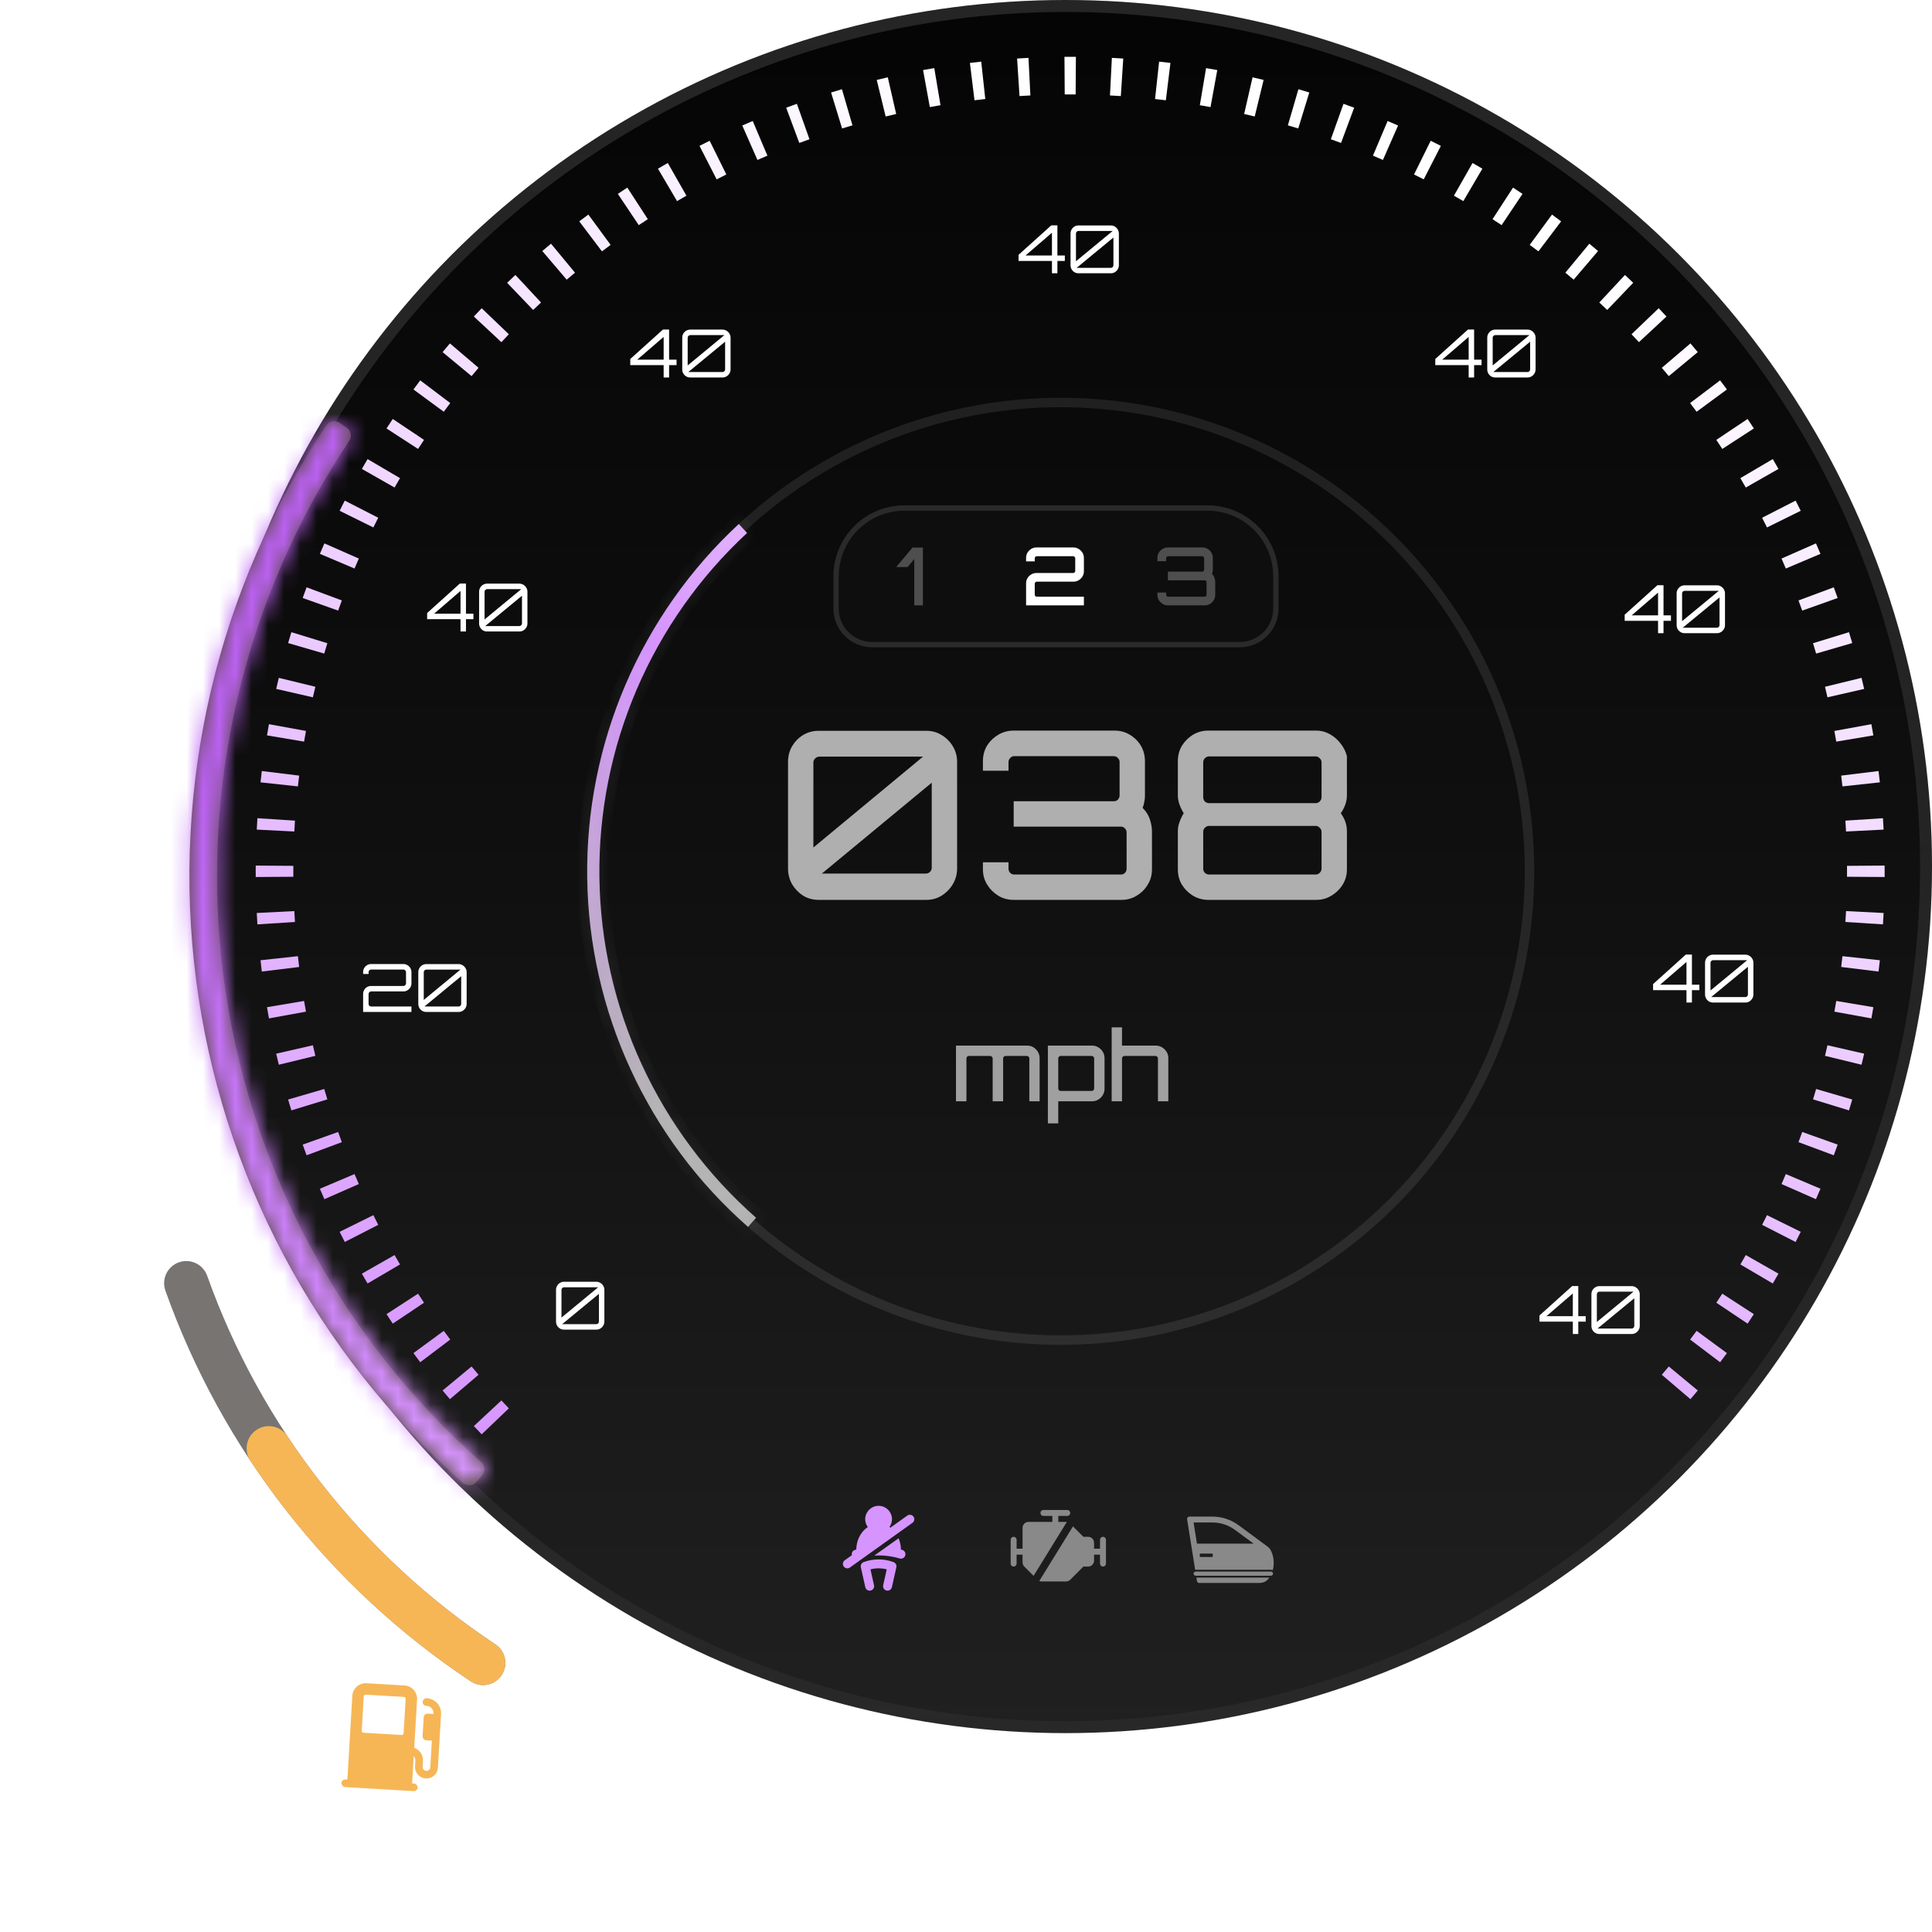 <svg width="119" height="119" viewBox="0 0 119 119" fill="none" xmlns="http://www.w3.org/2000/svg">
<circle cx="65.625" cy="53.375" r="53.375" fill="url(#paint0_linear_86_848)"/>
<circle cx="65.625" cy="53.375" r="53.007" stroke="url(#paint1_linear_86_848)" stroke-opacity="0.13" stroke-width="0.736"/>
<g filter="url(#filter0_d_86_848)">
<path d="M51.334 37.485C51.334 38.802 52.401 39.87 53.718 39.87H76.367C77.683 39.87 78.751 38.802 78.751 37.485V35.499C78.751 33.085 76.794 31.128 74.38 31.128H55.705C53.291 31.128 51.334 33.085 51.334 35.499V37.485Z" fill="#0E0E0E"/>
<path d="M51.498 37.485C51.498 38.711 52.492 39.705 53.718 39.705H76.367C77.593 39.705 78.587 38.711 78.587 37.485V35.499C78.587 33.175 76.703 31.292 74.38 31.292H55.705C53.382 31.292 51.498 33.175 51.498 35.499V37.485Z" stroke="white" stroke-opacity="0.12" stroke-width="0.328"/>
</g>
<path d="M63.201 37.286V35.936C63.201 35.814 63.229 35.705 63.285 35.61C63.344 35.514 63.422 35.438 63.517 35.382C63.616 35.323 63.725 35.293 63.844 35.293H66.104C66.137 35.293 66.165 35.282 66.188 35.259C66.215 35.232 66.228 35.203 66.228 35.17V34.383C66.228 34.35 66.215 34.322 66.188 34.299C66.165 34.273 66.137 34.26 66.104 34.26H63.859C63.826 34.26 63.796 34.273 63.77 34.299C63.747 34.322 63.735 34.35 63.735 34.383V34.576H63.201V34.368C63.201 34.246 63.229 34.138 63.285 34.042C63.344 33.946 63.422 33.869 63.517 33.809C63.616 33.75 63.725 33.72 63.844 33.72H66.119C66.234 33.72 66.34 33.75 66.436 33.809C66.534 33.869 66.614 33.946 66.673 34.042C66.732 34.138 66.762 34.246 66.762 34.368V35.184C66.762 35.303 66.732 35.412 66.673 35.511C66.614 35.606 66.534 35.684 66.436 35.743C66.34 35.799 66.234 35.827 66.119 35.827H63.859C63.826 35.827 63.796 35.841 63.77 35.867C63.747 35.89 63.735 35.918 63.735 35.951V36.629C63.735 36.662 63.747 36.691 63.77 36.718C63.796 36.741 63.826 36.752 63.859 36.752H66.762V37.286H63.201Z" fill="white"/>
<path d="M71.937 37.286C71.815 37.286 71.707 37.257 71.611 37.197C71.515 37.138 71.438 37.061 71.379 36.965C71.319 36.869 71.29 36.762 71.29 36.644V36.495H71.829V36.629C71.829 36.662 71.84 36.691 71.863 36.718C71.886 36.741 71.914 36.752 71.947 36.752H74.198C74.231 36.752 74.259 36.741 74.282 36.718C74.305 36.691 74.317 36.662 74.317 36.629V35.867C74.317 35.834 74.305 35.806 74.282 35.783C74.259 35.757 74.231 35.743 74.198 35.743H71.937V35.209H74.044C74.081 35.209 74.11 35.198 74.133 35.175C74.156 35.148 74.168 35.118 74.168 35.086V34.383C74.168 34.35 74.156 34.322 74.133 34.299C74.11 34.273 74.081 34.26 74.044 34.26H71.947C71.914 34.26 71.886 34.273 71.863 34.299C71.84 34.322 71.829 34.35 71.829 34.383V34.566H71.29V34.368C71.29 34.246 71.317 34.138 71.374 34.042C71.433 33.946 71.512 33.869 71.611 33.809C71.71 33.75 71.819 33.72 71.937 33.72H74.059C74.181 33.72 74.29 33.75 74.386 33.809C74.485 33.869 74.562 33.946 74.618 34.042C74.674 34.138 74.702 34.246 74.702 34.368V35.1C74.702 35.143 74.697 35.186 74.687 35.229C74.681 35.272 74.669 35.311 74.653 35.348C74.725 35.42 74.776 35.501 74.806 35.59C74.836 35.679 74.851 35.766 74.851 35.852V36.644C74.851 36.762 74.821 36.869 74.762 36.965C74.706 37.061 74.628 37.138 74.529 37.197C74.433 37.257 74.328 37.286 74.213 37.286H71.937Z" fill="#4E4E4E"/>
<path d="M56.313 37.286V34.433L55.903 34.927H55.2L56.209 33.725H56.847V37.286H56.313Z" fill="#4E4E4E"/>
<g filter="url(#filter1_d_86_848)">
<path d="M55.758 95.806C55.803 95.66 55.717 95.506 55.572 95.465C55.544 95.457 55.519 95.448 55.492 95.443C55.489 95.198 55.439 94.962 55.349 94.747L53.855 95.814C54.38 95.784 54.909 95.842 55.417 95.993C55.563 96.034 55.717 95.952 55.758 95.806ZM54.606 97.969C54.627 97.974 54.647 97.976 54.667 97.976C54.793 97.976 54.906 97.889 54.935 97.761L55.21 96.535C55.24 96.401 55.166 96.265 55.038 96.217C54.443 95.996 53.79 95.996 53.195 96.217C53.066 96.265 52.993 96.401 53.023 96.535L53.298 97.761C53.331 97.91 53.479 98.003 53.627 97.969C53.775 97.936 53.868 97.789 53.835 97.641L53.615 96.662C53.946 96.579 54.287 96.579 54.618 96.662L54.398 97.641C54.365 97.789 54.458 97.936 54.606 97.969ZM51.968 96.485C52.021 96.56 52.106 96.601 52.191 96.601C52.246 96.601 52.304 96.584 52.351 96.549L56.201 93.798C56.325 93.71 56.353 93.54 56.265 93.416C56.176 93.292 56.006 93.265 55.882 93.353L54.843 94.095C54.824 94.081 54.803 94.069 54.784 94.056C54.882 93.92 54.942 93.755 54.942 93.575C54.942 93.122 54.57 92.75 54.117 92.75C53.663 92.75 53.291 93.122 53.291 93.575C53.291 93.756 53.352 93.922 53.451 94.058C53.081 94.3 52.814 94.734 52.755 95.248C52.747 95.311 52.741 95.377 52.741 95.443C52.714 95.448 52.689 95.457 52.661 95.465C52.521 95.503 52.436 95.649 52.472 95.79L52.032 96.103C51.908 96.191 51.88 96.362 51.968 96.485Z" fill="#D694FF"/>
</g>
<path fill-rule="evenodd" clip-rule="evenodd" d="M68.121 96.309V94.841C68.121 94.792 68.102 94.746 68.068 94.711C68.033 94.677 67.987 94.657 67.938 94.657C67.889 94.657 67.843 94.677 67.808 94.711C67.774 94.746 67.754 94.792 67.754 94.841V95.391H67.388V95.024C67.388 94.927 67.349 94.834 67.28 94.765C67.211 94.696 67.118 94.657 67.02 94.657H66.73L66.089 94.017L64.014 97.379L64.02 97.382C64.065 97.4 64.112 97.41 64.161 97.41H65.66C65.709 97.41 65.756 97.4 65.801 97.382C65.845 97.364 65.886 97.336 65.92 97.302L66.73 96.492H67.02C67.118 96.492 67.211 96.454 67.28 96.385C67.349 96.316 67.388 96.223 67.388 96.125V95.758H67.754V96.309C67.754 96.357 67.774 96.404 67.808 96.439C67.843 96.473 67.889 96.492 67.938 96.492C67.987 96.492 68.033 96.473 68.068 96.439C68.102 96.404 68.121 96.357 68.121 96.309ZM63.663 97.063L65.711 93.743C65.694 93.741 65.677 93.74 65.66 93.74H65.186V93.373H65.736C65.785 93.373 65.832 93.354 65.866 93.319C65.9 93.285 65.92 93.238 65.92 93.19C65.92 93.141 65.9 93.094 65.866 93.06C65.832 93.025 65.785 93.006 65.736 93.006H64.268C64.22 93.006 64.173 93.025 64.139 93.06C64.104 93.094 64.085 93.141 64.085 93.19C64.085 93.238 64.104 93.285 64.139 93.319C64.173 93.354 64.22 93.373 64.268 93.373H64.819V93.74H63.351C63.254 93.74 63.16 93.779 63.091 93.847C63.023 93.916 62.984 94.01 62.984 94.107V95.391H62.617V94.841C62.617 94.792 62.598 94.746 62.563 94.711C62.529 94.677 62.482 94.657 62.434 94.657C62.385 94.657 62.338 94.677 62.304 94.711C62.269 94.746 62.25 94.792 62.25 94.841V96.309C62.25 96.357 62.269 96.404 62.304 96.439C62.338 96.473 62.385 96.492 62.434 96.492C62.482 96.492 62.529 96.473 62.563 96.439C62.598 96.404 62.617 96.357 62.617 96.309V95.758H62.984V96.233C62.984 96.281 62.993 96.329 63.012 96.373C63.03 96.418 63.057 96.458 63.092 96.492L63.663 97.063Z" fill="#898989"/>
<path d="M73.725 97.38C73.736 97.451 73.797 97.502 73.868 97.502H77.576C77.772 97.502 77.963 97.427 78.096 97.282C78.128 97.248 78.158 97.209 78.186 97.169H73.691L73.725 97.38ZM73.644 96.688H78.284C78.325 96.688 78.362 96.699 78.395 96.716C78.498 96.338 78.475 95.888 78.274 95.493C78.225 95.398 78.152 95.318 78.066 95.255L76.286 93.943C75.818 93.599 75.253 93.413 74.672 93.413H73.262C73.173 93.413 73.105 93.493 73.119 93.581L73.615 96.691C73.625 96.69 73.634 96.688 73.644 96.688ZM74.7 95.854C74.7 95.88 74.678 95.902 74.652 95.902H73.946C73.92 95.902 73.898 95.88 73.898 95.854V95.741C73.898 95.714 73.92 95.693 73.946 95.693H74.652C74.678 95.693 74.7 95.714 74.7 95.741L74.7 95.854ZM74.672 93.775C75.178 93.775 75.662 93.934 76.071 94.235L77.217 95.08H73.726L73.517 93.775H74.672ZM78.284 96.801H73.644C73.574 96.801 73.517 96.858 73.517 96.928C73.517 96.998 73.574 97.055 73.644 97.055H78.284C78.355 97.055 78.411 96.998 78.411 96.928C78.411 96.858 78.355 96.801 78.284 96.801Z" fill="#898989"/>
<circle cx="65.334" cy="53.667" r="28.875" stroke="white" stroke-opacity="0.09" stroke-width="0.583"/>
<g filter="url(#filter2_d_86_848)">
<mask id="path-12-inside-1_86_848" fill="white">
<path d="M45.506 32.276C42.513 35.05 40.136 38.422 38.528 42.172C36.919 45.923 36.116 49.969 36.169 54.05C36.223 58.13 37.132 62.154 38.839 65.861C40.545 69.568 43.01 72.876 46.074 75.57L46.57 75.007C43.584 72.382 41.183 69.159 39.52 65.547C37.858 61.935 36.972 58.015 36.92 54.04C36.868 50.064 37.651 46.122 39.217 42.468C40.784 38.814 43.1 35.529 46.016 32.827L45.506 32.276Z"/>
</mask>
<path d="M45.506 32.276C42.513 35.05 40.136 38.422 38.528 42.172C36.919 45.923 36.116 49.969 36.169 54.05C36.223 58.13 37.132 62.154 38.839 65.861C40.545 69.568 43.01 72.876 46.074 75.57L46.57 75.007C43.584 72.382 41.183 69.159 39.52 65.547C37.858 61.935 36.972 58.015 36.92 54.04C36.868 50.064 37.651 46.122 39.217 42.468C40.784 38.814 43.1 35.529 46.016 32.827L45.506 32.276Z" fill="url(#paint2_linear_86_848)"/>
<path d="M45.506 32.276C42.513 35.05 40.136 38.422 38.528 42.172C36.919 45.923 36.116 49.969 36.169 54.05C36.223 58.13 37.132 62.154 38.839 65.861C40.545 69.568 43.01 72.876 46.074 75.57L46.57 75.007C43.584 72.382 41.183 69.159 39.52 65.547C37.858 61.935 36.972 58.015 36.92 54.04C36.868 50.064 37.651 46.122 39.217 42.468C40.784 38.814 43.1 35.529 46.016 32.827L45.506 32.276Z" stroke="white" stroke-opacity="0.09" stroke-width="1.167" mask="url(#path-12-inside-1_86_848)"/>
</g>
<path d="M50.419 55.427C50.071 55.427 49.753 55.34 49.464 55.167C49.184 54.984 48.958 54.748 48.784 54.458C48.62 54.159 48.538 53.841 48.538 53.504V46.923C48.538 46.576 48.62 46.258 48.784 45.969C48.958 45.679 49.184 45.448 49.464 45.274C49.753 45.101 50.071 45.014 50.419 45.014H57.071C57.409 45.014 57.717 45.101 57.997 45.274C58.286 45.448 58.518 45.679 58.691 45.969C58.865 46.258 58.952 46.576 58.952 46.923V53.504C58.952 53.841 58.865 54.159 58.691 54.458C58.518 54.748 58.286 54.984 57.997 55.167C57.717 55.34 57.409 55.427 57.071 55.427H50.419ZM50.621 53.807H57.028C57.124 53.807 57.206 53.774 57.274 53.706C57.351 53.639 57.389 53.557 57.389 53.46V48.21L50.621 53.807ZM50.1 52.202L56.854 46.605H50.462C50.365 46.605 50.279 46.644 50.202 46.721C50.134 46.788 50.1 46.87 50.1 46.967V52.202ZM62.437 55.427C62.08 55.427 61.762 55.34 61.482 55.167C61.203 54.993 60.976 54.767 60.803 54.487C60.629 54.208 60.542 53.894 60.542 53.547V53.113H62.119V53.504C62.119 53.6 62.152 53.687 62.22 53.764C62.287 53.831 62.369 53.865 62.466 53.865H69.046C69.143 53.865 69.225 53.831 69.292 53.764C69.36 53.687 69.393 53.6 69.393 53.504V51.276C69.393 51.18 69.36 51.098 69.292 51.031C69.225 50.953 69.143 50.915 69.046 50.915H62.437V49.353H68.598C68.704 49.353 68.791 49.319 68.858 49.252C68.926 49.175 68.96 49.088 68.96 48.991V46.938C68.96 46.841 68.926 46.759 68.858 46.692C68.791 46.615 68.704 46.576 68.598 46.576H62.466C62.369 46.576 62.287 46.615 62.22 46.692C62.152 46.759 62.119 46.841 62.119 46.938V47.473H60.542V46.894C60.542 46.538 60.624 46.219 60.788 45.94C60.962 45.66 61.193 45.434 61.482 45.26C61.772 45.086 62.09 45 62.437 45H68.641C68.998 45 69.316 45.086 69.596 45.26C69.885 45.434 70.112 45.66 70.276 45.94C70.439 46.219 70.522 46.538 70.522 46.894V49.035C70.522 49.16 70.507 49.285 70.478 49.411C70.459 49.536 70.425 49.652 70.377 49.758C70.589 49.97 70.738 50.206 70.825 50.467C70.912 50.727 70.955 50.982 70.955 51.233V53.547C70.955 53.894 70.869 54.208 70.695 54.487C70.531 54.767 70.305 54.993 70.015 55.167C69.736 55.34 69.427 55.427 69.09 55.427H62.437ZM74.429 55.427C74.082 55.427 73.764 55.34 73.474 55.167C73.195 54.993 72.968 54.767 72.795 54.487C72.631 54.208 72.549 53.894 72.549 53.547V51.19C72.549 51.007 72.582 50.823 72.65 50.64C72.718 50.447 72.804 50.264 72.91 50.09C72.804 49.917 72.718 49.739 72.65 49.555C72.582 49.362 72.549 49.175 72.549 48.991V46.894C72.549 46.538 72.631 46.219 72.795 45.94C72.968 45.66 73.195 45.434 73.474 45.26C73.764 45.086 74.082 45 74.429 45H81.082C81.371 45 81.646 45.072 81.906 45.217C82.166 45.361 82.388 45.554 82.571 45.795C82.764 46.036 82.894 46.296 82.962 46.576V48.991C82.962 49.358 82.837 49.724 82.586 50.09C82.837 50.438 82.962 50.804 82.962 51.19V53.547C82.962 53.894 82.875 54.208 82.702 54.487C82.528 54.767 82.297 54.993 82.007 55.167C81.728 55.34 81.419 55.427 81.082 55.427H74.429ZM74.472 53.865H81.038C81.135 53.865 81.217 53.831 81.284 53.764C81.361 53.687 81.4 53.6 81.4 53.504V51.233C81.4 51.137 81.361 51.055 81.284 50.987C81.217 50.91 81.135 50.871 81.038 50.871H74.472C74.376 50.871 74.289 50.91 74.212 50.987C74.144 51.055 74.111 51.137 74.111 51.233V53.504C74.111 53.6 74.144 53.687 74.212 53.764C74.289 53.831 74.376 53.865 74.472 53.865ZM74.472 49.469H81.038C81.135 49.469 81.217 49.435 81.284 49.367C81.361 49.29 81.4 49.203 81.4 49.107V46.952C81.4 46.856 81.361 46.774 81.284 46.706C81.217 46.629 81.135 46.59 81.038 46.59H74.472C74.376 46.59 74.289 46.629 74.212 46.706C74.144 46.774 74.111 46.856 74.111 46.952V49.107C74.111 49.203 74.144 49.29 74.212 49.367C74.289 49.435 74.376 49.469 74.472 49.469Z" fill="#AFAFAF"/>
<g filter="url(#filter3_b_86_848)">
<mask id="path-14-inside-2_86_848" fill="white">
<path d="M29.343 91.28C29.133 91.524 28.764 91.551 28.522 91.338C19.474 83.345 13.627 72.335 12.078 60.349C10.529 48.362 13.387 36.228 20.107 26.198C20.286 25.93 20.65 25.863 20.915 26.045L21.353 26.346C21.619 26.528 21.686 26.892 21.506 27.159C15.023 36.845 12.267 48.559 13.762 60.131C15.257 71.703 20.9 82.332 29.632 90.052C29.873 90.265 29.901 90.634 29.69 90.878L29.343 91.28Z"/>
</mask>
<path d="M29.343 91.28C29.133 91.524 28.764 91.551 28.522 91.338C19.474 83.345 13.627 72.335 12.078 60.349C10.529 48.362 13.387 36.228 20.107 26.198C20.286 25.93 20.65 25.863 20.915 26.045L21.353 26.346C21.619 26.528 21.686 26.892 21.506 27.159C15.023 36.845 12.267 48.559 13.762 60.131C15.257 71.703 20.9 82.332 29.632 90.052C29.873 90.265 29.901 90.634 29.69 90.878L29.343 91.28Z" fill="url(#paint3_linear_86_848)"/>
<path d="M29.343 91.28C29.133 91.524 28.764 91.551 28.522 91.338C19.474 83.345 13.627 72.335 12.078 60.349C10.529 48.362 13.387 36.228 20.107 26.198C20.286 25.93 20.65 25.863 20.915 26.045L21.353 26.346C21.619 26.528 21.686 26.892 21.506 27.159C15.023 36.845 12.267 48.559 13.762 60.131C15.257 71.703 20.9 82.332 29.632 90.052C29.873 90.265 29.901 90.634 29.69 90.878L29.343 91.28Z" stroke="url(#paint4_linear_86_848)" stroke-width="40.714" mask="url(#path-14-inside-2_86_848)"/>
</g>
<path fill-rule="evenodd" clip-rule="evenodd" d="M116.082 54.019L113.765 54.003C113.766 53.942 113.766 53.882 113.766 53.821C113.766 53.77 113.766 53.718 113.766 53.667C113.766 53.555 113.766 53.443 113.765 53.331L116.082 53.315C116.083 53.432 116.084 53.549 116.084 53.667C116.084 53.784 116.083 53.901 116.082 54.019ZM116.019 51.099L113.705 51.216C113.693 50.992 113.681 50.769 113.666 50.546L115.979 50.397C115.994 50.631 116.007 50.865 116.019 51.099ZM115.788 48.188L113.484 48.438C113.46 48.216 113.434 47.995 113.407 47.773L115.707 47.491C115.736 47.723 115.763 47.955 115.788 48.188ZM115.388 45.296L113.103 45.68C113.066 45.46 113.028 45.241 112.988 45.022L115.267 44.606C115.309 44.836 115.35 45.066 115.388 45.296ZM114.821 42.433L112.562 42.95C112.513 42.733 112.461 42.517 112.409 42.301L114.66 41.752C114.715 41.979 114.769 42.206 114.821 42.433ZM114.087 39.609L111.863 40.257C111.8 40.044 111.737 39.831 111.672 39.618L113.887 38.939C113.955 39.162 114.022 39.385 114.087 39.609ZM113.189 36.833L111.006 37.61C110.932 37.401 110.856 37.191 110.778 36.983L112.95 36.175C113.031 36.394 113.111 36.613 113.189 36.833ZM112.13 34.114C112.039 33.899 111.946 33.684 111.852 33.47L109.732 34.404C109.821 34.608 109.91 34.812 109.997 35.018L112.13 34.114ZM110.914 31.461L108.836 32.488C108.738 32.288 108.638 32.089 108.536 31.891L110.599 30.835C110.705 31.043 110.81 31.251 110.914 31.461ZM109.544 28.883L107.53 30.029C107.42 29.836 107.309 29.643 107.196 29.451L109.193 28.277C109.312 28.478 109.429 28.68 109.544 28.883ZM108.027 26.39L106.083 27.652C105.962 27.465 105.84 27.279 105.716 27.094L107.642 25.806C107.772 25.999 107.9 26.194 108.027 26.39ZM106.368 23.989L104.501 25.361C104.369 25.182 104.236 25.004 104.101 24.826L105.949 23.428C106.09 23.614 106.23 23.801 106.368 23.989ZM104.572 21.689L102.788 23.167C102.646 22.995 102.502 22.825 102.358 22.655L104.122 21.152C104.273 21.33 104.423 21.509 104.572 21.689ZM102.646 19.496L100.95 21.075C100.799 20.911 100.646 20.749 100.492 20.588L102.166 18.986C102.327 19.155 102.487 19.325 102.646 19.496ZM100.597 17.418L98.995 19.092C98.834 18.938 98.672 18.785 98.509 18.633L100.088 16.937C100.259 17.096 100.428 17.256 100.597 17.418ZM98.431 15.462L96.928 17.226C96.759 17.081 96.588 16.938 96.417 16.796L97.895 15.011C98.075 15.16 98.253 15.31 98.431 15.462ZM96.156 13.634L94.758 15.482C94.58 15.348 94.401 15.215 94.222 15.083L95.594 13.216C95.782 13.354 95.969 13.493 96.156 13.634ZM93.778 11.942L92.49 13.867C92.305 13.744 92.119 13.621 91.932 13.5L93.194 11.556C93.389 11.684 93.584 11.812 93.778 11.942ZM91.306 10.39L90.132 12.388C89.94 12.275 89.748 12.163 89.554 12.053L90.701 10.039C90.903 10.155 91.105 10.272 91.306 10.39ZM88.749 8.985L87.693 11.047C87.495 10.946 87.296 10.846 87.096 10.747L88.123 8.67C88.332 8.774 88.541 8.879 88.749 8.985ZM86.113 7.731C85.9 7.637 85.685 7.544 85.469 7.453L84.566 9.587C84.771 9.674 84.976 9.762 85.18 9.852L86.113 7.731ZM83.409 6.634L82.6 8.805C82.392 8.728 82.183 8.652 81.973 8.577L82.751 6.394C82.971 6.473 83.19 6.552 83.409 6.634ZM80.644 5.697L79.965 7.912C79.753 7.847 79.54 7.783 79.326 7.721L79.975 5.496C80.198 5.562 80.422 5.628 80.644 5.697ZM77.831 4.923L77.283 7.175C77.067 7.122 76.85 7.071 76.633 7.021L77.15 4.763C77.378 4.815 77.605 4.868 77.831 4.923ZM74.977 4.316L74.561 6.596C74.343 6.556 74.123 6.517 73.903 6.48L74.287 4.195C74.518 4.234 74.748 4.274 74.977 4.316ZM72.092 3.876L71.81 6.176C71.589 6.149 71.367 6.123 71.145 6.099L71.395 3.796C71.628 3.821 71.861 3.848 72.092 3.876ZM69.186 3.605L69.037 5.917C68.815 5.903 68.592 5.89 68.368 5.879L68.485 3.565C68.719 3.576 68.953 3.59 69.186 3.605ZM66.269 3.501L66.253 5.818C66.141 5.818 66.029 5.817 65.917 5.817C65.805 5.817 65.693 5.818 65.581 5.818L65.565 3.501C65.682 3.5 65.799 3.5 65.917 3.5C66.034 3.5 66.151 3.5 66.269 3.501ZM63.349 3.565C63.115 3.576 62.881 3.59 62.647 3.605L62.796 5.917C63.019 5.903 63.242 5.89 63.466 5.879L63.349 3.565ZM60.438 3.796L60.688 6.099C60.466 6.123 60.245 6.149 60.023 6.176L59.741 3.876C59.973 3.848 60.205 3.821 60.438 3.796ZM57.546 4.195L57.93 6.48C57.71 6.517 57.491 6.556 57.272 6.596L56.856 4.316C57.086 4.274 57.316 4.234 57.546 4.195ZM54.683 4.763L55.2 7.021C54.983 7.071 54.767 7.122 54.551 7.175L54.002 4.923C54.229 4.868 54.456 4.815 54.683 4.763ZM51.859 5.496L52.507 7.721C52.294 7.783 52.081 7.847 51.868 7.912L51.189 5.697C51.412 5.628 51.635 5.562 51.859 5.496ZM49.083 6.394L49.86 8.577C49.651 8.652 49.441 8.728 49.233 8.805L48.425 6.634C48.644 6.552 48.863 6.473 49.083 6.394ZM46.364 7.453C46.149 7.544 45.934 7.637 45.72 7.731L46.654 9.852C46.858 9.762 47.062 9.674 47.268 9.587L46.364 7.453ZM43.711 8.67L44.738 10.747C44.538 10.846 44.339 10.946 44.141 11.047L43.085 8.985C43.292 8.879 43.501 8.774 43.711 8.67ZM41.133 10.039L42.279 12.053C42.086 12.163 41.893 12.275 41.702 12.388L40.527 10.39C40.728 10.272 40.93 10.155 41.133 10.039ZM38.64 11.556L39.902 13.5C39.715 13.621 39.529 13.744 39.344 13.867L38.056 11.942C38.249 11.812 38.444 11.684 38.64 11.556ZM36.239 13.216L37.611 15.083C37.432 15.215 37.254 15.348 37.076 15.482L35.678 13.634C35.864 13.493 36.051 13.354 36.239 13.216ZM33.939 15.011L35.417 16.796C35.245 16.938 35.075 17.081 34.905 17.226L33.402 15.462C33.58 15.31 33.759 15.16 33.939 15.011ZM31.746 16.937L33.325 18.633C33.161 18.785 32.999 18.938 32.839 19.092L31.236 17.418C31.405 17.256 31.575 17.096 31.746 16.937ZM29.668 18.986L31.342 20.588C31.188 20.749 31.035 20.911 30.883 21.075L29.187 19.496C29.346 19.325 29.506 19.155 29.668 18.986ZM27.712 21.152L29.476 22.655C29.331 22.825 29.188 22.995 29.046 23.167L27.261 21.689C27.41 21.509 27.56 21.33 27.712 21.152ZM25.884 23.428L27.732 24.826C27.598 25.004 27.465 25.182 27.333 25.361L25.466 23.989C25.604 23.801 25.744 23.614 25.884 23.428ZM24.192 25.806L26.117 27.094C25.994 27.279 25.871 27.465 25.75 27.652L23.806 26.39C23.933 26.194 24.062 25.999 24.192 25.806ZM22.64 28.277L24.638 29.451C24.525 29.643 24.413 29.836 24.303 30.029L22.289 28.883C22.405 28.68 22.522 28.478 22.64 28.277ZM21.235 30.835L23.297 31.891C23.196 32.089 23.096 32.288 22.997 32.488L20.92 31.461C21.023 31.251 21.128 31.043 21.235 30.835ZM19.981 33.47L22.102 34.404C22.012 34.608 21.924 34.812 21.837 35.018L19.703 34.114C19.794 33.899 19.887 33.684 19.981 33.47ZM18.884 36.175L21.055 36.983C20.978 37.191 20.902 37.401 20.827 37.61L18.644 36.833C18.723 36.613 18.802 36.394 18.884 36.175ZM17.947 38.939L20.162 39.618C20.097 39.831 20.033 40.044 19.971 40.257L17.746 39.609C17.812 39.385 17.878 39.162 17.947 38.939ZM17.173 41.752L19.425 42.301C19.372 42.517 19.321 42.733 19.271 42.95L17.012 42.433C17.065 42.206 17.118 41.979 17.173 41.752ZM16.566 44.606L18.846 45.022C18.806 45.241 18.767 45.46 18.73 45.68L16.445 45.296C16.484 45.066 16.524 44.836 16.566 44.606ZM16.126 47.491L18.426 47.773C18.399 47.995 18.373 48.216 18.349 48.438L16.046 48.188C16.071 47.955 16.098 47.723 16.126 47.491ZM15.855 50.397L18.167 50.546C18.153 50.769 18.14 50.992 18.129 51.216L15.815 51.099C15.826 50.865 15.84 50.631 15.855 50.397ZM15.751 53.315C15.75 53.432 15.75 53.549 15.75 53.667C15.75 53.784 15.75 53.901 15.751 54.019L18.068 54.003C18.068 53.891 18.067 53.779 18.067 53.667C18.067 53.555 18.068 53.443 18.068 53.331L15.751 53.315ZM15.815 56.235L18.129 56.118C18.14 56.342 18.153 56.565 18.167 56.788L15.855 56.936C15.84 56.703 15.826 56.469 15.815 56.235ZM16.046 59.145L18.349 58.895C18.373 59.117 18.399 59.339 18.426 59.56L16.126 59.842C16.098 59.611 16.071 59.378 16.046 59.145ZM16.445 62.037L18.73 61.653C18.767 61.873 18.806 62.093 18.846 62.312L16.566 62.727C16.524 62.498 16.484 62.268 16.445 62.037ZM17.012 64.9L19.271 64.383C19.321 64.6 19.372 64.817 19.425 65.033L17.173 65.581C17.118 65.355 17.065 65.128 17.012 64.9ZM17.746 67.725L19.971 67.076C20.033 67.29 20.097 67.503 20.162 67.715L17.947 68.394C17.878 68.172 17.812 67.948 17.746 67.725ZM18.644 70.501L20.827 69.723C20.902 69.933 20.978 70.142 21.055 70.35L18.884 71.159C18.802 70.94 18.723 70.721 18.644 70.501ZM19.703 73.22C19.794 73.435 19.887 73.65 19.981 73.863L22.102 72.93C22.012 72.726 21.924 72.521 21.837 72.316L19.703 73.22ZM20.92 75.873L22.997 74.846C23.096 75.046 23.196 75.245 23.297 75.443L21.235 76.499C21.128 76.291 21.024 76.082 20.92 75.873ZM22.289 78.451L24.303 77.304C24.413 77.498 24.525 77.69 24.638 77.882L22.64 79.056C22.522 78.855 22.405 78.653 22.289 78.451ZM23.806 80.944L25.75 79.682C25.871 79.869 25.994 80.055 26.117 80.24L24.192 81.528C24.062 81.334 23.933 81.139 23.806 80.944ZM25.466 83.344C25.604 83.532 25.744 83.719 25.884 83.906L27.732 82.508C27.598 82.33 27.465 82.151 27.333 81.972L25.466 83.344ZM27.261 85.645L29.046 84.167C29.188 84.338 29.331 84.509 29.476 84.678L27.712 86.181C27.56 86.004 27.41 85.825 27.261 85.645ZM29.187 87.838L30.883 86.259C31.035 86.422 31.188 86.584 31.342 86.745L29.668 88.347C29.506 88.178 29.346 88.009 29.187 87.838ZM104.122 86.181L102.358 84.678C102.502 84.509 102.646 84.338 102.788 84.167L104.572 85.645C104.423 85.825 104.273 86.003 104.122 86.181ZM105.949 83.906L104.101 82.508C104.236 82.33 104.369 82.151 104.501 81.972L106.368 83.344C106.23 83.532 106.09 83.719 105.949 83.906ZM107.642 81.528L105.716 80.24C105.84 80.055 105.962 79.869 106.083 79.682L108.027 80.944C107.9 81.139 107.772 81.334 107.642 81.528ZM109.193 79.056L107.196 77.882C107.309 77.69 107.42 77.498 107.53 77.304L109.544 78.451C109.429 78.653 109.312 78.855 109.193 79.056ZM110.599 76.499L108.536 75.443C108.638 75.245 108.738 75.046 108.836 74.846L110.914 75.873C110.81 76.082 110.705 76.291 110.599 76.499ZM111.852 73.863L109.732 72.93C109.821 72.726 109.91 72.521 109.997 72.316L112.13 73.219C112.039 73.435 111.946 73.65 111.852 73.863ZM112.95 71.159L110.778 70.35C110.856 70.142 110.932 69.933 111.006 69.723L113.189 70.501C113.111 70.721 113.031 70.94 112.95 71.159ZM113.887 68.394L111.672 67.715C111.737 67.503 111.8 67.29 111.863 67.076L114.087 67.725C114.022 67.948 113.955 68.172 113.887 68.394ZM114.66 65.581L112.409 65.033C112.461 64.817 112.513 64.6 112.562 64.383L114.821 64.9C114.769 65.128 114.715 65.355 114.66 65.581ZM115.268 62.727L112.988 62.312C113.028 62.093 113.066 61.873 113.103 61.653L115.388 62.037C115.35 62.268 115.309 62.498 115.268 62.727ZM115.707 59.842L113.407 59.56C113.434 59.339 113.46 59.117 113.484 58.895L115.788 59.145C115.763 59.378 115.736 59.611 115.707 59.842ZM115.979 56.936L113.666 56.788C113.681 56.565 113.693 56.342 113.705 56.118L116.019 56.235C116.007 56.469 115.994 56.703 115.979 56.936Z" fill="url(#paint5_linear_86_848)"/>
<g filter="url(#filter4_d_86_848)">
<path d="M58.882 67.834V64.403H63.265C63.411 64.403 63.541 64.438 63.656 64.509C63.77 64.58 63.861 64.673 63.928 64.787C63.999 64.901 64.034 65.03 64.034 65.172V67.834H63.401V65.189C63.401 65.15 63.386 65.116 63.354 65.089C63.327 65.057 63.293 65.041 63.254 65.041H61.934C61.891 65.041 61.856 65.057 61.828 65.089C61.8 65.116 61.787 65.15 61.787 65.189V67.834H61.142V65.189C61.142 65.15 61.126 65.116 61.094 65.089C61.067 65.057 61.033 65.041 60.994 65.041H59.669C59.629 65.041 59.596 65.057 59.568 65.089C59.541 65.116 59.527 65.15 59.527 65.189V67.834H58.882ZM64.543 69.194V64.403H67.264C67.406 64.403 67.534 64.438 67.649 64.509C67.767 64.58 67.86 64.673 67.927 64.787C67.998 64.901 68.033 65.03 68.033 65.172V67.064C68.033 67.207 67.998 67.335 67.927 67.449C67.86 67.563 67.767 67.656 67.649 67.727C67.534 67.798 67.406 67.834 67.264 67.834H65.182V69.194H64.543ZM65.33 67.195H67.247C67.286 67.195 67.32 67.181 67.347 67.153C67.379 67.122 67.394 67.086 67.394 67.047V65.189C67.394 65.15 67.379 65.116 67.347 65.089C67.32 65.057 67.286 65.041 67.247 65.041H65.33C65.291 65.041 65.255 65.057 65.224 65.089C65.196 65.116 65.182 65.15 65.182 65.189V67.047C65.182 67.086 65.196 67.122 65.224 67.153C65.255 67.181 65.291 67.195 65.33 67.195ZM68.472 67.834V63.279H69.11V64.403H71.192C71.331 64.403 71.457 64.438 71.571 64.509C71.689 64.58 71.784 64.673 71.855 64.787C71.926 64.901 71.962 65.03 71.962 65.172V67.834H71.323V65.189C71.323 65.15 71.307 65.116 71.275 65.089C71.248 65.057 71.214 65.041 71.175 65.041H69.258C69.219 65.041 69.183 65.057 69.152 65.089C69.124 65.116 69.11 65.15 69.11 65.189V67.834H68.472Z" fill="#A0A0A0"/>
</g>
<path d="M34.744 81.897C34.651 81.897 34.566 81.875 34.49 81.832C34.416 81.785 34.358 81.725 34.314 81.651C34.27 81.575 34.248 81.492 34.248 81.402V79.448C34.248 79.355 34.27 79.272 34.314 79.198C34.358 79.122 34.416 79.062 34.49 79.018C34.566 78.972 34.651 78.948 34.744 78.948H36.73C36.82 78.948 36.902 78.972 36.976 79.018C37.052 79.062 37.112 79.122 37.156 79.198C37.202 79.272 37.226 79.355 37.226 79.448V81.402C37.226 81.492 37.202 81.575 37.156 81.651C37.112 81.725 37.052 81.785 36.976 81.832C36.902 81.875 36.82 81.897 36.73 81.897H34.744ZM34.625 81.561H36.73C36.774 81.561 36.811 81.546 36.841 81.516C36.873 81.484 36.89 81.445 36.89 81.402V79.694L34.625 81.561ZM34.584 81.156L36.845 79.288H34.744C34.7 79.288 34.662 79.305 34.629 79.338C34.599 79.368 34.584 79.404 34.584 79.448V81.156Z" fill="white"/>
<path d="M22.366 62.331V61.225C22.366 61.132 22.388 61.049 22.432 60.975C22.475 60.899 22.534 60.839 22.608 60.795C22.684 60.752 22.769 60.73 22.862 60.73H24.848C24.892 60.73 24.928 60.715 24.958 60.685C24.991 60.652 25.008 60.614 25.008 60.57V59.878C25.008 59.834 24.991 59.797 24.958 59.767C24.928 59.734 24.892 59.718 24.848 59.718H22.862C22.818 59.718 22.78 59.734 22.747 59.767C22.717 59.797 22.702 59.834 22.702 59.878V59.992H22.366V59.878C22.366 59.785 22.388 59.702 22.432 59.628C22.475 59.552 22.534 59.492 22.608 59.448C22.684 59.401 22.769 59.378 22.862 59.378H24.848C24.938 59.378 25.02 59.401 25.093 59.448C25.17 59.492 25.23 59.552 25.274 59.628C25.32 59.702 25.343 59.785 25.343 59.878V60.57C25.343 60.66 25.32 60.743 25.274 60.82C25.23 60.894 25.17 60.954 25.093 61C25.02 61.044 24.938 61.066 24.848 61.066H22.862C22.818 61.066 22.78 61.082 22.747 61.115C22.717 61.145 22.702 61.181 22.702 61.225V61.835C22.702 61.879 22.717 61.917 22.747 61.95C22.78 61.98 22.818 61.995 22.862 61.995H25.343V62.331H22.366ZM26.261 62.331C26.168 62.331 26.084 62.309 26.007 62.265C25.933 62.219 25.875 62.159 25.831 62.085C25.787 62.009 25.765 61.925 25.765 61.835V59.882C25.765 59.789 25.787 59.706 25.831 59.632C25.875 59.556 25.933 59.496 26.007 59.452C26.084 59.406 26.168 59.382 26.261 59.382H28.247C28.337 59.382 28.419 59.406 28.493 59.452C28.569 59.496 28.629 59.556 28.673 59.632C28.72 59.706 28.743 59.789 28.743 59.882V61.835C28.743 61.925 28.72 62.009 28.673 62.085C28.629 62.159 28.569 62.219 28.493 62.265C28.419 62.309 28.337 62.331 28.247 62.331H26.261ZM26.142 61.995H28.247C28.291 61.995 28.328 61.98 28.358 61.95C28.39 61.917 28.407 61.879 28.407 61.835V60.128L26.142 61.995ZM26.101 61.59L28.362 59.722H26.261C26.217 59.722 26.179 59.739 26.146 59.771C26.116 59.801 26.101 59.838 26.101 59.882V61.59Z" fill="white"/>
<path d="M28.365 38.897V38.136H26.309V37.759L28.324 35.944H28.701V37.8H29.16V38.136H28.701V38.897H28.365ZM26.739 37.8H28.365V36.399L26.739 37.8ZM30.005 38.897C29.912 38.897 29.828 38.875 29.751 38.832C29.678 38.785 29.619 38.725 29.575 38.651C29.532 38.575 29.51 38.492 29.51 38.402V36.448C29.51 36.355 29.532 36.272 29.575 36.198C29.619 36.122 29.678 36.062 29.751 36.018C29.828 35.972 29.912 35.949 30.005 35.949H31.991C32.082 35.949 32.163 35.972 32.237 36.018C32.314 36.062 32.374 36.122 32.417 36.198C32.464 36.272 32.487 36.355 32.487 36.448V38.402C32.487 38.492 32.464 38.575 32.417 38.651C32.374 38.725 32.314 38.785 32.237 38.832C32.163 38.875 32.082 38.897 31.991 38.897H30.005ZM29.887 38.561H31.991C32.035 38.561 32.072 38.546 32.102 38.516C32.135 38.484 32.151 38.445 32.151 38.402V36.694L29.887 38.561ZM29.846 38.156L32.106 36.288H30.005C29.962 36.288 29.923 36.305 29.891 36.338C29.861 36.368 29.846 36.405 29.846 36.448V38.156Z" fill="white"/>
<path d="M40.877 23.25V22.488H38.821V22.111L40.836 20.297H41.213V22.152H41.672V22.488H41.213V23.25H40.877ZM39.251 22.152H40.877V20.752L39.251 22.152ZM42.517 23.25C42.424 23.25 42.34 23.228 42.263 23.184C42.189 23.138 42.131 23.078 42.087 23.004C42.043 22.928 42.022 22.845 42.022 22.755V20.801C42.022 20.708 42.043 20.625 42.087 20.551C42.131 20.475 42.189 20.415 42.263 20.371C42.34 20.325 42.424 20.301 42.517 20.301H44.503C44.593 20.301 44.675 20.325 44.749 20.371C44.825 20.415 44.885 20.475 44.929 20.551C44.975 20.625 44.999 20.708 44.999 20.801V22.755C44.999 22.845 44.975 22.928 44.929 23.004C44.885 23.078 44.825 23.138 44.749 23.184C44.675 23.228 44.593 23.25 44.503 23.25H42.517ZM42.398 22.914H44.503C44.547 22.914 44.584 22.899 44.614 22.869C44.647 22.836 44.663 22.798 44.663 22.755V21.047L42.398 22.914ZM42.357 22.509L44.618 20.641H42.517C42.473 20.641 42.435 20.658 42.402 20.691C42.372 20.721 42.357 20.757 42.357 20.801V22.509Z" fill="white"/>
<path d="M64.794 16.833V16.072H62.738V15.695L64.753 13.881H65.13V15.736H65.588V16.072H65.13V16.833H64.794ZM63.168 15.736H64.794V14.335L63.168 15.736ZM66.434 16.833C66.341 16.833 66.257 16.811 66.18 16.768C66.106 16.721 66.048 16.661 66.004 16.588C65.96 16.511 65.939 16.428 65.939 16.338V14.384C65.939 14.292 65.96 14.208 66.004 14.135C66.048 14.058 66.106 13.998 66.18 13.954C66.257 13.908 66.341 13.885 66.434 13.885H68.42C68.51 13.885 68.592 13.908 68.666 13.954C68.742 13.998 68.802 14.058 68.846 14.135C68.892 14.208 68.916 14.292 68.916 14.384V16.338C68.916 16.428 68.892 16.511 68.846 16.588C68.802 16.661 68.742 16.721 68.666 16.768C68.592 16.811 68.51 16.833 68.42 16.833H66.434ZM66.315 16.498H68.42C68.464 16.498 68.501 16.483 68.531 16.453C68.564 16.42 68.58 16.381 68.58 16.338V14.63L66.315 16.498ZM66.274 16.092L68.535 14.225H66.434C66.39 14.225 66.352 14.241 66.319 14.274C66.289 14.304 66.274 14.341 66.274 14.384V16.092Z" fill="white"/>
<path d="M90.461 23.25V22.488H88.405V22.111L90.42 20.297H90.797V22.152H91.255V22.488H90.797V23.25H90.461ZM88.835 22.152H90.461V20.752L88.835 22.152ZM92.101 23.25C92.008 23.25 91.924 23.228 91.847 23.184C91.773 23.138 91.715 23.078 91.671 23.004C91.627 22.928 91.606 22.845 91.606 22.755V20.801C91.606 20.708 91.627 20.625 91.671 20.551C91.715 20.475 91.773 20.415 91.847 20.371C91.924 20.325 92.008 20.301 92.101 20.301H94.087C94.177 20.301 94.259 20.325 94.333 20.371C94.409 20.415 94.469 20.475 94.513 20.551C94.559 20.625 94.583 20.708 94.583 20.801V22.755C94.583 22.845 94.559 22.928 94.513 23.004C94.469 23.078 94.409 23.138 94.333 23.184C94.259 23.228 94.177 23.25 94.087 23.25H92.101ZM91.982 22.914H94.087C94.131 22.914 94.168 22.899 94.198 22.869C94.231 22.836 94.247 22.798 94.247 22.755V21.047L91.982 22.914ZM91.941 22.509L94.202 20.641H92.101C92.057 20.641 92.019 20.658 91.986 20.691C91.956 20.721 91.941 20.757 91.941 20.801V22.509Z" fill="white"/>
<path d="M102.127 39V38.238H100.071V37.861L102.086 36.047H102.463V37.903H102.921V38.238H102.463V39H102.127ZM100.501 37.903H102.127V36.502L100.501 37.903ZM103.767 39C103.674 39 103.59 38.978 103.513 38.934C103.439 38.888 103.381 38.828 103.337 38.754C103.293 38.678 103.271 38.595 103.271 38.505V36.551C103.271 36.458 103.293 36.375 103.337 36.301C103.381 36.225 103.439 36.165 103.513 36.121C103.59 36.075 103.674 36.051 103.767 36.051H105.753C105.843 36.051 105.925 36.075 105.999 36.121C106.075 36.165 106.135 36.225 106.179 36.301C106.226 36.375 106.249 36.458 106.249 36.551V38.505C106.249 38.595 106.226 38.678 106.179 38.754C106.135 38.828 106.075 38.888 105.999 38.934C105.925 38.978 105.843 39 105.753 39H103.767ZM103.648 38.664H105.753C105.797 38.664 105.834 38.649 105.864 38.619C105.897 38.586 105.913 38.548 105.913 38.505V36.797L103.648 38.664ZM103.607 38.259L105.868 36.391H103.767C103.723 36.391 103.685 36.408 103.652 36.441C103.622 36.471 103.607 36.507 103.607 36.551V38.259Z" fill="white"/>
<path d="M103.877 61.75V60.988H101.821V60.612L103.836 58.797H104.213V60.653H104.671V60.988H104.213V61.75H103.877ZM102.251 60.653H103.877V59.252L102.251 60.653ZM105.517 61.75C105.424 61.75 105.34 61.728 105.263 61.685C105.189 61.638 105.131 61.578 105.087 61.504C105.043 61.428 105.021 61.345 105.021 61.255V59.301C105.021 59.208 105.043 59.125 105.087 59.051C105.131 58.975 105.189 58.915 105.263 58.871C105.34 58.825 105.424 58.801 105.517 58.801H107.503C107.593 58.801 107.675 58.825 107.749 58.871C107.825 58.915 107.885 58.975 107.929 59.051C107.976 59.125 107.999 59.208 107.999 59.301V61.255C107.999 61.345 107.976 61.428 107.929 61.504C107.885 61.578 107.825 61.638 107.749 61.685C107.675 61.728 107.593 61.75 107.503 61.75H105.517ZM105.398 61.414H107.503C107.547 61.414 107.584 61.399 107.614 61.369C107.647 61.337 107.663 61.298 107.663 61.255V59.547L105.398 61.414ZM105.357 61.009L107.618 59.141H105.517C105.473 59.141 105.435 59.158 105.402 59.191C105.372 59.221 105.357 59.258 105.357 59.301V61.009Z" fill="white"/>
<path d="M96.877 82.167V81.405H94.821V81.028L96.836 79.214H97.213V81.069H97.671V81.405H97.213V82.167H96.877ZM95.251 81.069H96.877V79.669L95.251 81.069ZM98.517 82.167C98.424 82.167 98.34 82.145 98.263 82.101C98.189 82.055 98.131 81.995 98.087 81.921C98.043 81.845 98.022 81.761 98.022 81.671V79.718C98.022 79.625 98.043 79.542 98.087 79.468C98.131 79.392 98.189 79.332 98.263 79.288C98.34 79.242 98.424 79.218 98.517 79.218H100.503C100.593 79.218 100.675 79.242 100.749 79.288C100.825 79.332 100.885 79.392 100.929 79.468C100.976 79.542 100.999 79.625 100.999 79.718V81.671C100.999 81.761 100.976 81.845 100.929 81.921C100.885 81.995 100.825 82.055 100.749 82.101C100.675 82.145 100.593 82.167 100.503 82.167H98.517ZM98.398 81.831H100.503C100.547 81.831 100.584 81.816 100.614 81.786C100.647 81.753 100.663 81.715 100.663 81.671V79.964L98.398 81.831ZM98.357 81.426L100.618 79.558H98.517C98.473 79.558 98.435 79.575 98.402 79.607C98.372 79.637 98.357 79.674 98.357 79.718V81.426Z" fill="white"/>
<g filter="url(#filter5_b_86_848)">
<path d="M29.759 102.423C21.296 96.811 14.881 88.606 11.475 79.04" stroke="#777472" stroke-width="2.733" stroke-linecap="round"/>
</g>
<g filter="url(#filter6_b_86_848)">
<path d="M29.759 102.423C24.517 98.947 20.028 94.453 16.556 89.209" stroke="#F6B656" stroke-width="2.733" stroke-linecap="round"/>
</g>
<path d="M26.269 104.838L26.293 104.839C26.668 104.861 26.955 105.184 26.933 105.56L26.737 108.867C26.722 109.127 26.499 109.324 26.24 109.309V109.309C25.981 109.294 25.784 109.071 25.799 108.812L25.82 108.46C25.839 108.136 25.592 107.858 25.268 107.839V107.839L24.447 107.79" stroke="#F6B656" stroke-width="0.47" stroke-linecap="round"/>
<rect x="26.221" y="105.659" width="0.705" height="1.41" rx="0.117" transform="rotate(3.382 26.221 105.659)" fill="#F7B656" stroke="#F6B656" stroke-width="0.235"/>
<rect x="21.045" y="109.59" width="4.7" height="0.47" rx="0.235" transform="rotate(3.382 21.045 109.59)" fill="#F7B656"/>
<path fill-rule="evenodd" clip-rule="evenodd" d="M22.564 103.795C22.175 103.772 21.842 104.068 21.819 104.457L21.5 109.853L25.253 110.075L25.572 104.679C25.595 104.29 25.299 103.957 24.91 103.934L22.564 103.795ZM22.537 104.264C22.407 104.256 22.296 104.355 22.288 104.485L22.163 106.596C22.156 106.726 22.255 106.837 22.384 106.844L24.73 106.983C24.86 106.991 24.971 106.892 24.979 106.762L25.103 104.651C25.111 104.522 25.012 104.41 24.883 104.403L22.537 104.264Z" fill="#F7B656"/>
<path d="M21.819 104.457L21.701 104.45L21.819 104.457ZM21.5 109.853L21.383 109.846L21.376 109.963L21.493 109.97L21.5 109.853ZM25.253 110.075L25.246 110.192L25.364 110.199L25.371 110.081L25.253 110.075ZM25.572 104.679L25.455 104.672L25.572 104.679ZM22.384 106.844L22.391 106.727L22.384 106.844ZM24.73 106.983L24.723 107.1L24.73 106.983ZM24.979 106.762L25.096 106.769L24.979 106.762ZM25.103 104.651L24.986 104.644L25.103 104.651ZM21.936 104.464C21.955 104.14 22.233 103.893 22.557 103.912L22.571 103.678C22.118 103.651 21.728 103.997 21.701 104.45L21.936 104.464ZM21.617 109.86L21.936 104.464L21.701 104.45L21.383 109.846L21.617 109.86ZM25.26 109.957L21.507 109.735L21.493 109.97L25.246 110.192L25.26 109.957ZM25.455 104.672L25.136 110.068L25.371 110.081L25.689 104.686L25.455 104.672ZM24.903 104.051C25.227 104.07 25.474 104.348 25.455 104.672L25.689 104.686C25.716 104.232 25.37 103.843 24.917 103.816L24.903 104.051ZM22.557 103.912L24.903 104.051L24.917 103.816L22.571 103.678L22.557 103.912ZM22.405 104.492C22.409 104.427 22.465 104.377 22.53 104.381L22.544 104.147C22.349 104.135 22.182 104.283 22.171 104.478L22.405 104.492ZM22.281 106.603L22.405 104.492L22.171 104.478L22.046 106.589L22.281 106.603ZM22.391 106.727C22.326 106.723 22.277 106.668 22.281 106.603L22.046 106.589C22.035 106.783 22.183 106.95 22.377 106.962L22.391 106.727ZM24.737 106.866L22.391 106.727L22.377 106.962L24.723 107.1L24.737 106.866ZM24.861 106.755C24.857 106.82 24.802 106.87 24.737 106.866L24.723 107.1C24.917 107.112 25.084 106.964 25.096 106.769L24.861 106.755ZM24.986 104.644L24.861 106.755L25.096 106.769L25.221 104.658L24.986 104.644ZM24.876 104.52C24.94 104.524 24.99 104.579 24.986 104.644L25.221 104.658C25.232 104.464 25.084 104.297 24.89 104.285L24.876 104.52ZM22.53 104.381L24.876 104.52L24.89 104.285L22.544 104.147L22.53 104.381Z" fill="#F6B656"/>
<defs>
<filter id="filter0_d_86_848" x="46.129" y="25.923" width="37.828" height="19.152" filterUnits="userSpaceOnUse" color-interpolation-filters="sRGB">
<feFlood flood-opacity="0" result="BackgroundImageFix"/>
<feColorMatrix in="SourceAlpha" type="matrix" values="0 0 0 0 0 0 0 0 0 0 0 0 0 0 0 0 0 0 127 0" result="hardAlpha"/>
<feOffset/>
<feGaussianBlur stdDeviation="2.603"/>
<feComposite in2="hardAlpha" operator="out"/>
<feColorMatrix type="matrix" values="0 0 0 0 1 0 0 0 0 1 0 0 0 0 1 0 0 0 0.11 0"/>
<feBlend mode="normal" in2="BackgroundImageFix" result="effect1_dropShadow_86_848"/>
<feBlend mode="normal" in="SourceGraphic" in2="effect1_dropShadow_86_848" result="shape"/>
</filter>
<filter id="filter1_d_86_848" x="44.159" y="84.992" width="19.916" height="20.743" filterUnits="userSpaceOnUse" color-interpolation-filters="sRGB">
<feFlood flood-opacity="0" result="BackgroundImageFix"/>
<feColorMatrix in="SourceAlpha" type="matrix" values="0 0 0 0 0 0 0 0 0 0 0 0 0 0 0 0 0 0 127 0" result="hardAlpha"/>
<feOffset/>
<feGaussianBlur stdDeviation="3.879"/>
<feComposite in2="hardAlpha" operator="out"/>
<feColorMatrix type="matrix" values="0 0 0 0 0.839 0 0 0 0 0.58 0 0 0 0 1 0 0 0 1 0"/>
<feBlend mode="normal" in2="BackgroundImageFix" result="effect1_dropShadow_86_848"/>
<feBlend mode="normal" in="SourceGraphic" in2="effect1_dropShadow_86_848" result="shape"/>
</filter>
<filter id="filter2_d_86_848" x="30.275" y="26.384" width="22.187" height="55.078" filterUnits="userSpaceOnUse" color-interpolation-filters="sRGB">
<feFlood flood-opacity="0" result="BackgroundImageFix"/>
<feColorMatrix in="SourceAlpha" type="matrix" values="0 0 0 0 0 0 0 0 0 0 0 0 0 0 0 0 0 0 127 0" result="hardAlpha"/>
<feOffset/>
<feGaussianBlur stdDeviation="2.946"/>
<feComposite in2="hardAlpha" operator="out"/>
<feColorMatrix type="matrix" values="0 0 0 0 0.745 0 0 0 0 0.396 0 0 0 0 0.957 0 0 0 0.44 0"/>
<feBlend mode="normal" in2="BackgroundImageFix" result="effect1_dropShadow_86_848"/>
<feBlend mode="normal" in="SourceGraphic" in2="effect1_dropShadow_86_848" result="shape"/>
</filter>
<filter id="filter3_b_86_848" x="-25.428" y="-11.153" width="92.356" height="139.73" filterUnits="userSpaceOnUse" color-interpolation-filters="sRGB">
<feFlood flood-opacity="0" result="BackgroundImageFix"/>
<feGaussianBlur in="BackgroundImageFix" stdDeviation="18.548"/>
<feComposite in2="SourceAlpha" operator="in" result="effect1_backgroundBlur_86_848"/>
<feBlend mode="normal" in="SourceGraphic" in2="effect1_backgroundBlur_86_848" result="shape"/>
</filter>
<filter id="filter4_d_86_848" x="52.873" y="57.27" width="25.097" height="17.932" filterUnits="userSpaceOnUse" color-interpolation-filters="sRGB">
<feFlood flood-opacity="0" result="BackgroundImageFix"/>
<feColorMatrix in="SourceAlpha" type="matrix" values="0 0 0 0 0 0 0 0 0 0 0 0 0 0 0 0 0 0 127 0" result="hardAlpha"/>
<feOffset/>
<feGaussianBlur stdDeviation="3.004"/>
<feComposite in2="hardAlpha" operator="out"/>
<feColorMatrix type="matrix" values="0 0 0 0 0.504 0 0 0 0 0.504 0 0 0 0 0.504 0 0 0 1 0"/>
<feBlend mode="normal" in2="BackgroundImageFix" result="effect1_dropShadow_86_848"/>
<feBlend mode="normal" in="SourceGraphic" in2="effect1_dropShadow_86_848" result="shape"/>
</filter>
<filter id="filter5_b_86_848" x="-21.91" y="45.655" width="85.052" height="90.152" filterUnits="userSpaceOnUse" color-interpolation-filters="sRGB">
<feFlood flood-opacity="0" result="BackgroundImageFix"/>
<feGaussianBlur in="BackgroundImageFix" stdDeviation="16.009"/>
<feComposite in2="SourceAlpha" operator="in" result="effect1_backgroundBlur_86_848"/>
<feBlend mode="normal" in="SourceGraphic" in2="effect1_backgroundBlur_86_848" result="shape"/>
</filter>
<filter id="filter6_b_86_848" x="-16.828" y="55.824" width="79.971" height="79.983" filterUnits="userSpaceOnUse" color-interpolation-filters="sRGB">
<feFlood flood-opacity="0" result="BackgroundImageFix"/>
<feGaussianBlur in="BackgroundImageFix" stdDeviation="16.009"/>
<feComposite in2="SourceAlpha" operator="in" result="effect1_backgroundBlur_86_848"/>
<feBlend mode="normal" in="SourceGraphic" in2="effect1_backgroundBlur_86_848" result="shape"/>
</filter>
<linearGradient id="paint0_linear_86_848" x1="65.625" y1="-7.546" x2="65.625" y2="106.75" gradientUnits="userSpaceOnUse">
<stop stop-color="#030303"/>
<stop offset="0.51" stop-color="#0F0F0F"/>
<stop offset="1" stop-color="#202020"/>
</linearGradient>
<linearGradient id="paint1_linear_86_848" x1="65.625" y1="0" x2="65.625" y2="106.75" gradientUnits="userSpaceOnUse">
<stop stop-color="white"/>
<stop offset="1" stop-color="white" stop-opacity="0.28"/>
</linearGradient>
<linearGradient id="paint2_linear_86_848" x1="90.709" y1="35.875" x2="65.334" y2="82.834" gradientUnits="userSpaceOnUse">
<stop stop-color="#FBF3FF"/>
<stop offset="0.505" stop-color="#D48FFE"/>
<stop offset="1" stop-color="#B0B0B0"/>
</linearGradient>
<linearGradient id="paint3_linear_86_848" x1="91.697" y1="52.371" x2="32.303" y2="55.72" gradientUnits="userSpaceOnUse">
<stop stop-color="#6E5D43"/>
<stop offset="1" stop-color="#534838"/>
</linearGradient>
<linearGradient id="paint4_linear_86_848" x1="21.438" y1="43.924" x2="41.806" y2="84.483" gradientUnits="userSpaceOnUse">
<stop stop-color="#BC61F3"/>
<stop offset="1" stop-color="#D796FF"/>
</linearGradient>
<linearGradient id="paint5_linear_86_848" x1="59.5" y1="3.5" x2="33.25" y2="91.875" gradientUnits="userSpaceOnUse">
<stop stop-color="white"/>
<stop offset="1" stop-color="#D694FF"/>
</linearGradient>
</defs>
</svg>
